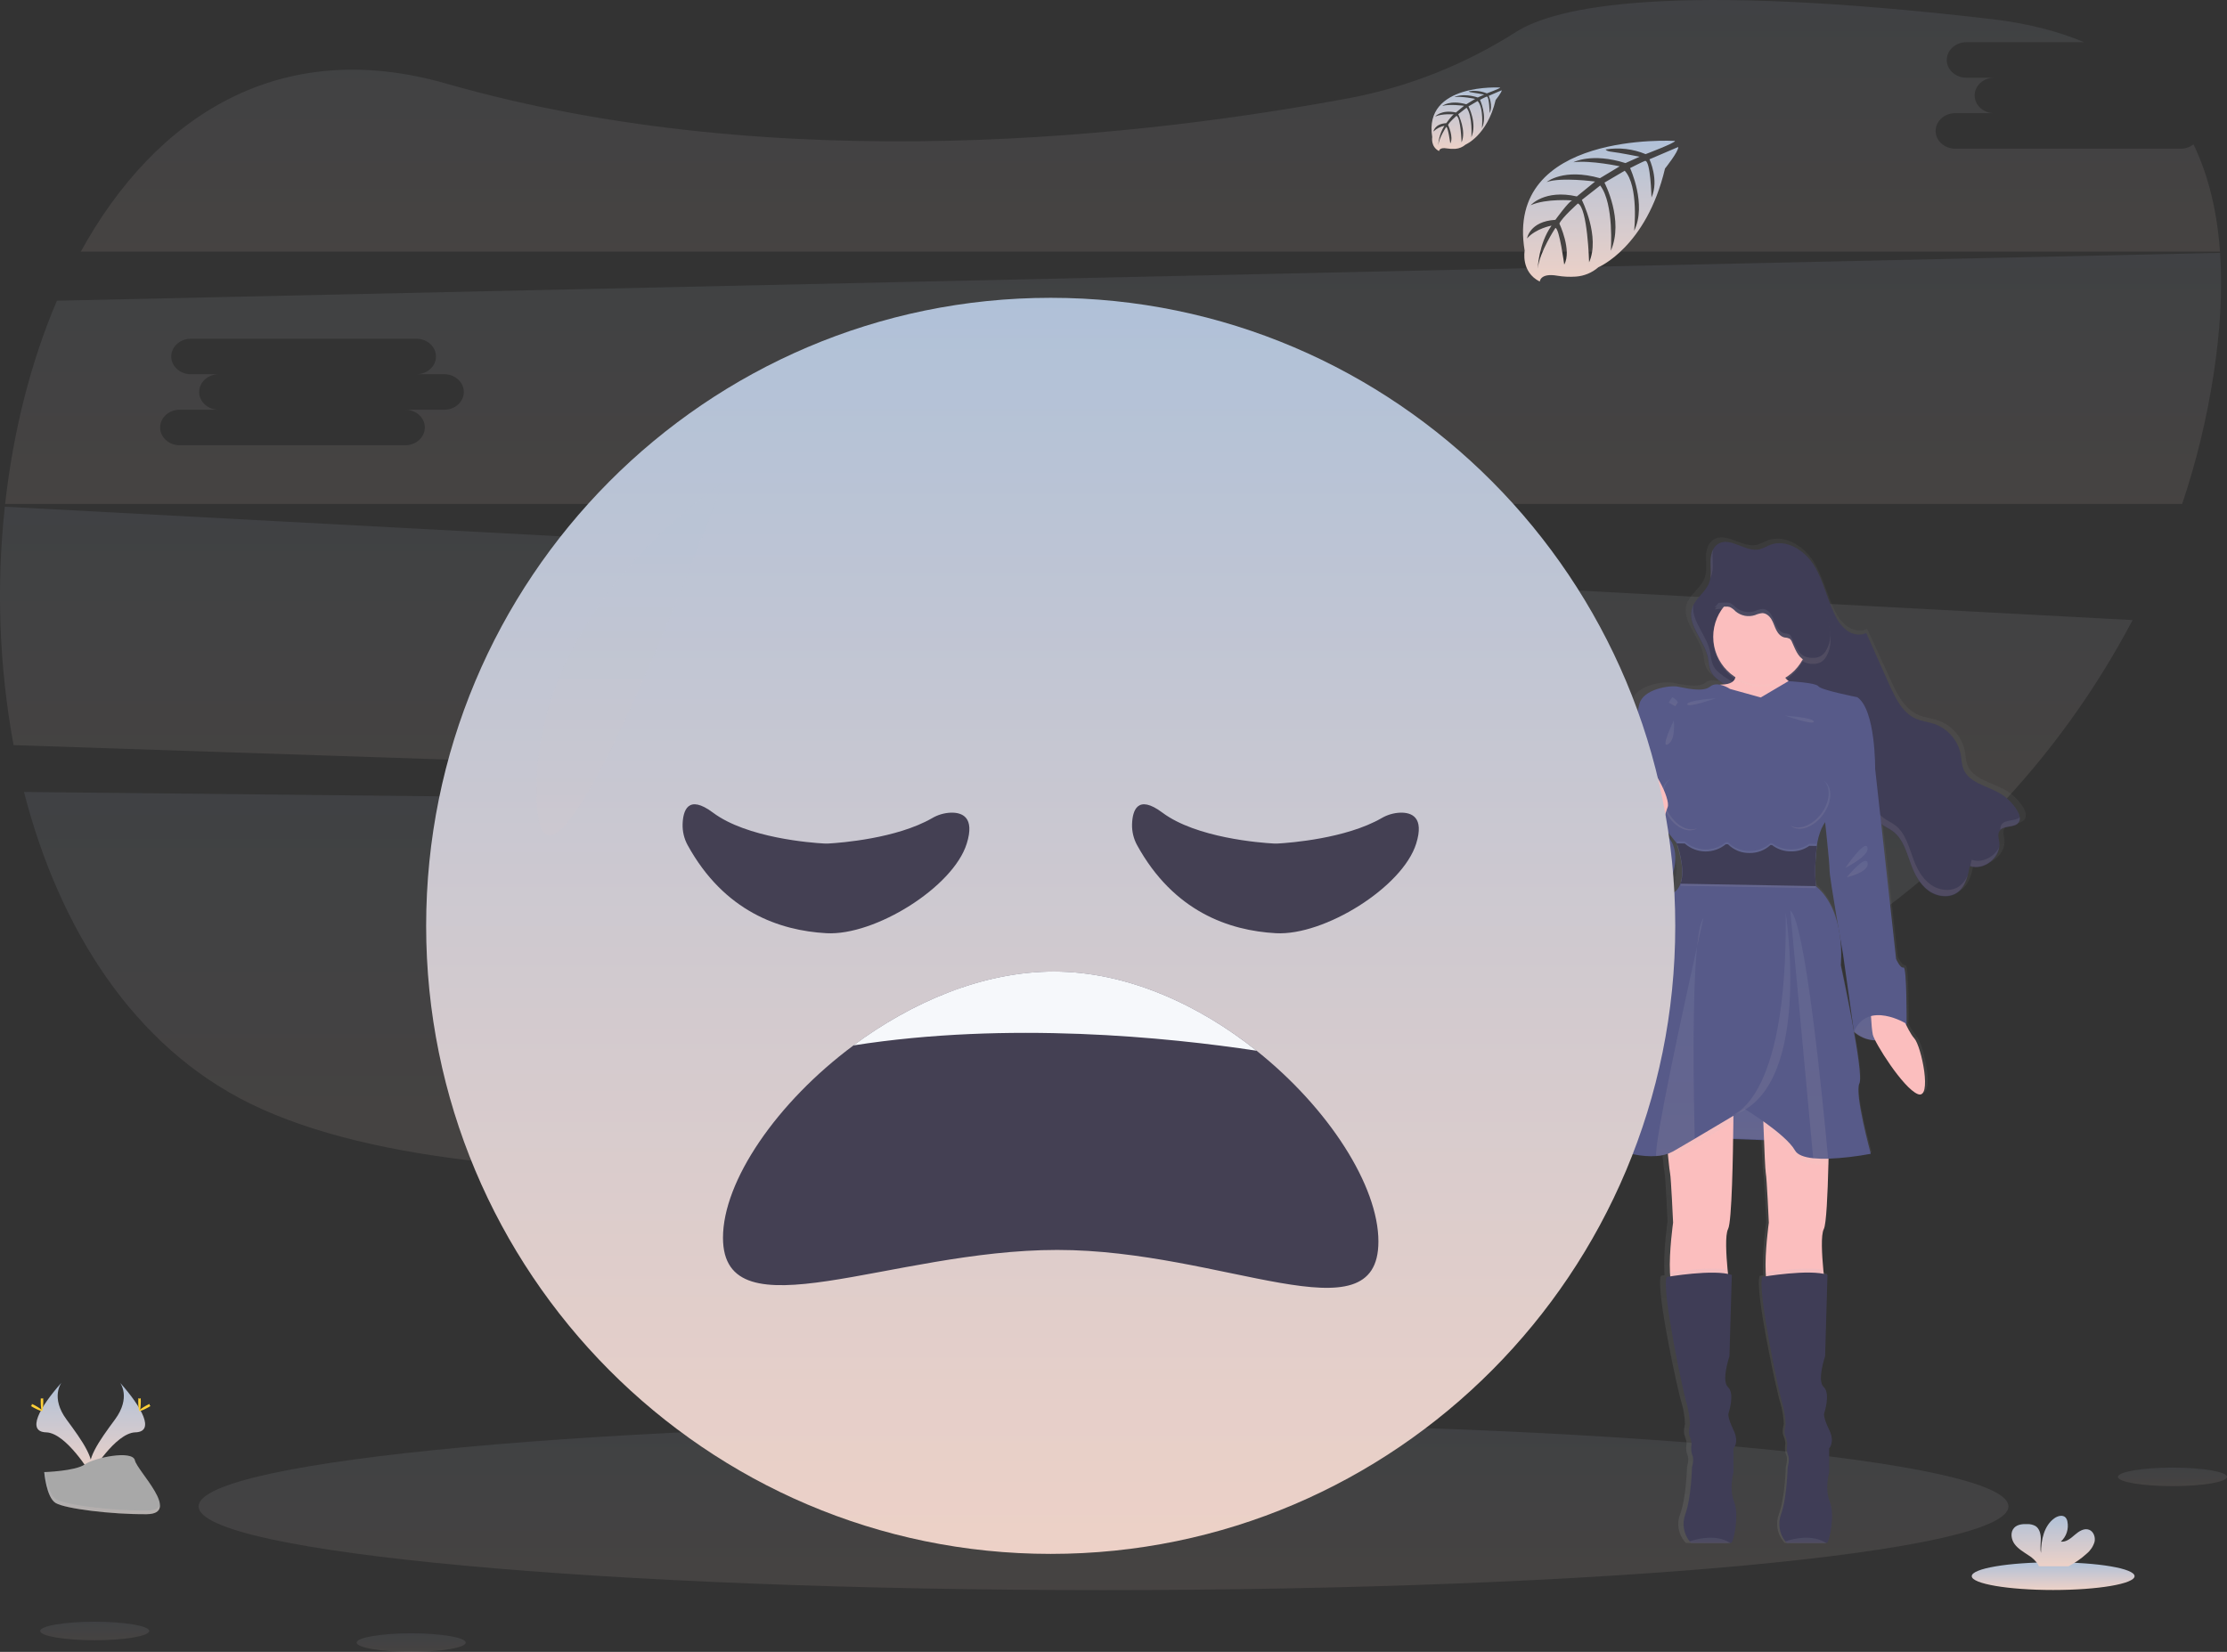<svg width="93" height="69" viewBox="0 0 93 69" fill="none" xmlns="http://www.w3.org/2000/svg">
<rect x="0" y="0" width="93" height="69" fill="#333333" stroke="none"/>
<g clip-path="url(#clip0_705_451)">
<path opacity="0.1" d="M1.001 33.081C2.47 38.79 5.576 43.724 10.484 46.117C20.689 51.088 43.702 48.524 60.878 45.581C69.763 44.059 77.572 39.858 83.245 33.946L1.001 33.081Z" fill="url(#paint0_linear_705_451)"/>
<path opacity="0.1" d="M91.071 6.21H81.647C81.199 6.21 80.832 5.877 80.832 5.47C80.832 5.062 81.199 4.728 81.647 4.728H83.277C82.829 4.728 82.462 4.395 82.462 3.987C82.462 3.578 82.829 3.246 83.277 3.246H82.113C81.665 3.246 81.298 2.913 81.298 2.504C81.298 2.096 81.665 1.764 82.113 1.764H87.032C85.941 1.302 84.665 0.974 83.195 0.801C69.782 -0.766 64.993 0.27 63.304 1.336C61.199 2.681 58.86 3.614 56.41 4.086C48.135 5.64 32.659 7.509 18.633 3.491C11.661 1.49 6.479 4.867 3.374 10.511H92.707C92.591 8.871 92.242 7.356 91.601 6.03C91.449 6.148 91.262 6.211 91.071 6.21Z" fill="url(#paint1_linear_705_451)"/>
<path opacity="0.1" d="M0.202 21.166C-0.16 24.486 -0.037 27.841 0.567 31.125L83.309 33.88C85.586 31.504 87.522 28.818 89.058 25.901L0.202 21.166ZM32.927 28.271H31.298C31.746 28.271 32.113 28.605 32.113 29.012C32.113 29.419 31.746 29.753 31.298 29.753H21.874C21.427 29.753 21.06 29.419 21.06 29.012C21.06 28.605 21.427 28.271 21.874 28.271H23.504C23.056 28.271 22.69 27.937 22.69 27.53C22.69 27.123 23.056 26.788 23.504 26.788H22.34C21.892 26.788 21.525 26.455 21.525 26.048C21.525 25.64 21.892 25.306 22.34 25.306H31.764C32.212 25.306 32.578 25.64 32.578 26.048C32.578 26.456 32.212 26.788 31.764 26.788H32.927C33.375 26.788 33.742 27.122 33.742 27.53C33.742 27.938 33.375 28.271 32.927 28.271Z" fill="url(#paint2_linear_705_451)"/>
<path opacity="0.1" d="M92.711 10.562L2.377 12.561C1.278 15.132 0.55 18.038 0.214 21.05H91.128C91.72 19.288 92.159 17.477 92.44 15.639C92.712 13.87 92.82 12.158 92.711 10.562ZM18.555 17.115H16.926C17.374 17.115 17.741 17.449 17.741 17.856C17.741 18.264 17.374 18.598 16.926 18.598H7.502C7.054 18.598 6.687 18.264 6.687 17.856C6.687 17.449 7.054 17.115 7.502 17.115H9.132C8.683 17.115 8.317 16.781 8.317 16.374C8.317 15.967 8.683 15.632 9.132 15.632H7.967C7.519 15.632 7.152 15.299 7.152 14.892C7.152 14.484 7.519 14.15 7.967 14.15H17.392C17.84 14.15 18.206 14.484 18.206 14.892C18.206 15.3 17.84 15.632 17.392 15.632H18.555C19.003 15.632 19.369 15.967 19.369 16.374C19.369 16.781 19.003 17.115 18.555 17.115Z" fill="url(#paint3_linear_705_451)"/>
<path opacity="0.1" d="M46.083 66.421C66.954 66.421 83.873 64.855 83.873 62.924C83.873 60.993 66.954 59.427 46.083 59.427C25.213 59.427 8.294 60.993 8.294 62.924C8.294 64.855 25.213 66.421 46.083 66.421Z" fill="url(#paint4_linear_705_451)"/>
<path d="M84.598 34.042C84.598 34.036 84.598 34.03 84.598 34.024C84.598 34.015 84.598 34.006 84.598 33.998C84.581 33.901 84.544 33.808 84.491 33.725C84.297 33.413 84.028 33.157 83.708 32.98C83.15 32.672 82.383 32.54 82.16 31.953C82.091 31.771 82.09 31.573 82.056 31.382C81.997 31.085 81.861 30.809 81.662 30.582C81.463 30.355 81.209 30.184 80.924 30.087C80.658 29.998 80.372 29.973 80.114 29.863C79.537 29.616 79.233 29.008 78.975 28.446C78.641 27.72 78.308 26.994 77.974 26.268C77.72 26.396 77.392 26.336 77.155 26.175C76.926 26.004 76.744 25.777 76.625 25.516C76.281 24.844 76.133 24.083 75.728 23.444C75.324 22.804 74.517 22.299 73.803 22.577C73.664 22.647 73.52 22.707 73.372 22.757C72.761 22.901 72.085 22.198 71.561 22.539C71.474 22.595 71.404 22.673 71.356 22.765C71.355 22.76 71.355 22.754 71.356 22.748C71.288 22.887 71.25 23.038 71.244 23.192C71.244 23.224 71.244 23.254 71.244 23.284C71.244 23.289 71.244 23.294 71.244 23.299C71.244 23.422 71.252 23.546 71.254 23.67C71.255 23.774 71.248 23.879 71.23 23.981V23.973C71.22 24.031 71.205 24.087 71.186 24.143C71.05 24.51 70.673 24.751 70.496 25.096V25.079C70.476 25.117 70.459 25.156 70.445 25.196C70.413 25.286 70.397 25.381 70.396 25.477C70.381 26.126 71.065 26.736 71.145 27.433C71.201 27.926 71.314 28.084 71.73 28.363L71.822 28.424C71.785 28.424 71.748 28.43 71.707 28.43C71.691 28.431 71.674 28.433 71.659 28.436C71.585 28.415 71.508 28.412 71.433 28.425C71.358 28.438 71.286 28.468 71.224 28.512C70.904 28.767 70.149 28.571 69.813 28.512C69.477 28.453 68.328 28.612 68.167 29.253C68.006 29.894 67.731 31.217 67.731 31.217C67.731 31.217 67.731 32.056 67.628 32.213C67.624 32.224 67.624 32.236 67.628 32.247C67.628 32.483 67.637 33.898 67.41 34.263C67.355 34.348 67.359 34.536 67.4 34.767C67.162 35.076 66.938 35.437 66.977 35.673C67.05 36.157 68.026 37.678 69.424 36.864C69.424 36.864 70.22 35.4 69.219 34.622L69.262 34.452C69.564 34.826 69.788 35.095 69.788 35.095C69.788 35.095 69.8 35.126 69.819 35.18H69.788C69.919 35.538 69.998 35.912 70.023 36.292C70.02 36.431 69.995 36.569 69.949 36.701H69.975C69.968 36.73 69.959 36.759 69.949 36.786C69.9 36.93 69.808 37.055 69.686 37.144C68.987 37.642 68.186 41.201 68.186 41.201C68.186 41.201 66.6 46.954 66.283 47.282C66.021 47.55 67.668 48.307 68.904 48.217C69.077 48.207 69.247 48.174 69.411 48.12C69.419 48.205 69.427 48.29 69.436 48.367C69.462 48.623 69.489 48.859 69.506 48.933C69.55 49.118 69.637 51.011 69.637 51.011C69.637 51.011 69.459 52.241 69.502 53.096C69.502 53.155 69.51 53.211 69.514 53.266L69.361 53.29C69.127 53.818 70.089 58.216 70.22 58.586C70.306 58.878 70.355 59.179 70.365 59.483C70.365 59.483 70.281 59.796 70.351 59.967C70.394 60.072 70.423 60.182 70.435 60.295C70.435 60.295 70.378 60.579 70.465 60.764C70.552 60.95 70.45 61.274 70.45 61.274C70.45 61.274 70.422 62.556 70.16 63.253C70.088 63.441 70.067 63.644 70.099 63.842C70.131 64.041 70.215 64.227 70.341 64.382C70.36 64.407 70.379 64.43 70.401 64.451C70.401 64.451 71.846 64.463 72.101 64.451H72.134C72.236 64.437 72.498 63.284 72.265 62.728C72.031 62.173 72.236 61.489 72.236 61.489V60.479C72.236 60.479 72.498 60.236 72.236 59.714C71.974 59.192 72.017 59.034 72.017 59.034C72.017 59.034 72.309 58.194 72.003 57.923C71.697 57.653 72.061 56.627 72.061 56.627L72.164 53.209C72.11 53.191 72.055 53.177 71.999 53.166C71.993 53.11 71.987 53.052 71.981 52.991C71.921 52.372 71.87 51.53 72.004 51.29C72.137 51.05 72.201 48.957 72.222 47.502L73.555 47.553C73.583 48.233 73.612 48.854 73.631 48.933C73.675 49.118 73.763 51.011 73.763 51.011C73.763 51.011 73.584 52.241 73.627 53.096C73.627 53.155 73.634 53.211 73.639 53.266L73.486 53.29C73.252 53.818 74.213 58.216 74.344 58.586C74.431 58.878 74.481 59.179 74.491 59.483C74.491 59.483 74.406 59.796 74.476 59.967C74.519 60.072 74.548 60.182 74.56 60.295C74.56 60.295 74.503 60.579 74.59 60.764C74.677 60.95 74.575 61.274 74.575 61.274C74.575 61.274 74.547 62.556 74.284 63.253C74.214 63.441 74.195 63.644 74.228 63.842C74.261 64.04 74.345 64.226 74.472 64.381C74.49 64.405 74.51 64.428 74.531 64.45C74.531 64.45 75.977 64.462 76.232 64.45H76.264C76.367 64.435 76.629 63.282 76.396 62.727C76.162 62.172 76.367 61.488 76.367 61.488V60.479C76.367 60.479 76.629 60.236 76.367 59.714C76.105 59.192 76.148 59.034 76.148 59.034C76.148 59.034 76.439 58.194 76.133 57.923C75.827 57.653 76.192 56.627 76.192 56.627L76.297 53.209C76.241 53.191 76.185 53.176 76.128 53.166C76.122 53.11 76.116 53.052 76.11 52.991C76.05 52.372 75.998 51.53 76.132 51.29C76.239 51.094 76.301 49.828 76.329 48.593C76.329 48.508 76.329 48.423 76.336 48.338C76.948 48.312 77.557 48.243 78.16 48.132C78.16 48.132 77.447 45.597 77.665 45.184C77.759 45.007 77.624 44.06 77.439 43.041C77.697 43.251 78.018 43.368 78.35 43.372C78.669 43.989 79.639 45.407 80.185 45.626C80.826 45.881 80.345 43.619 80.039 43.292C79.895 43.113 79.773 42.916 79.678 42.707C79.686 42.697 79.695 42.689 79.704 42.679C79.712 42.67 79.719 40.273 79.573 40.316C79.427 40.359 79.252 39.96 79.252 39.96L78.801 35.974L78.612 34.306C78.77 34.423 78.957 34.498 79.119 34.614C79.558 34.938 79.702 35.507 79.895 36.011C80.054 36.425 80.277 36.836 80.643 37.096C81.009 37.356 81.546 37.425 81.911 37.161C82.249 36.914 82.349 36.467 82.424 36.06C83.037 36.277 83.782 35.697 83.703 35.063C83.683 34.907 83.626 34.736 83.707 34.599C83.869 34.329 84.383 34.486 84.552 34.219C84.581 34.173 84.596 34.119 84.595 34.065C84.597 34.053 84.598 34.048 84.598 34.042ZM76.388 36.234C76.379 36.386 76.587 37.609 76.756 38.577C76.617 37.974 76.339 37.331 75.791 36.889C75.791 36.889 75.791 36.858 75.784 36.804H75.791C75.791 36.804 75.768 36.561 75.765 36.215C75.766 35.908 75.788 35.602 75.832 35.298V35.29H75.822C75.822 35.265 75.828 35.239 75.832 35.213C75.866 34.957 75.935 34.707 76.038 34.47C76.083 34.377 76.136 34.288 76.194 34.203C76.285 35.025 76.396 36.08 76.388 36.234ZM76.843 39.068C76.917 39.485 76.971 39.779 76.971 39.779L77.419 42.879V42.894C77.178 41.585 76.869 40.206 76.869 40.206C76.9 39.826 76.892 39.445 76.843 39.068Z" fill="url(#paint5_linear_705_451)"/>
<path d="M71.341 27.603C71.256 26.817 70.411 26.14 70.664 25.392C70.802 24.985 71.233 24.736 71.379 24.331C71.475 24.064 71.432 23.77 71.433 23.486C71.434 23.202 71.5 22.885 71.735 22.728C72.242 22.388 72.895 23.088 73.486 22.945C73.629 22.895 73.769 22.836 73.903 22.766C74.594 22.49 75.375 22.993 75.763 23.629C76.151 24.265 76.297 25.024 76.63 25.692C76.743 25.95 76.92 26.176 77.142 26.348C77.372 26.508 77.687 26.568 77.935 26.441L78.903 28.609C79.157 29.168 79.448 29.773 80.002 30.019C80.251 30.129 80.528 30.153 80.785 30.243C81.064 30.342 81.313 30.513 81.506 30.739C81.699 30.965 81.829 31.238 81.884 31.531C81.917 31.721 81.918 31.919 81.985 32.1C82.2 32.685 82.942 32.816 83.482 33.12C83.795 33.297 84.057 33.553 84.243 33.861C84.328 34.008 84.4 34.201 84.31 34.346C84.147 34.611 83.65 34.455 83.493 34.724C83.414 34.86 83.469 35.03 83.493 35.187C83.57 35.817 82.849 36.394 82.255 36.178C82.183 36.584 82.086 37.029 81.76 37.274C81.409 37.538 80.889 37.468 80.535 37.21C80.181 36.951 79.966 36.542 79.812 36.13C79.625 35.628 79.486 35.062 79.06 34.739C78.906 34.624 78.722 34.549 78.572 34.432C78.234 34.172 78.064 33.743 77.944 33.327C77.787 32.808 77.663 32.275 77.436 31.785C77.21 31.295 76.851 30.84 76.36 30.616C75.899 30.408 75.368 30.421 74.892 30.252C74.073 29.961 73.467 29.268 72.652 28.942C72.391 28.831 72.145 28.691 71.916 28.523C71.506 28.252 71.395 28.095 71.341 27.603Z" fill="#3F3D56"/>
<g opacity="0.1">
<path d="M71.417 24.164C71.434 24.131 71.449 24.097 71.462 24.061C71.558 23.794 71.516 23.501 71.516 23.217C71.516 23.122 71.525 23.028 71.543 22.935C71.465 23.103 71.427 23.287 71.432 23.472C71.431 23.701 71.458 23.941 71.417 24.164Z" fill="url(#paint6_linear_705_451)"/>
<path d="M81.839 37.007C81.488 37.27 80.969 37.201 80.614 36.942C80.26 36.683 80.044 36.275 79.895 35.861C79.708 35.359 79.569 34.793 79.143 34.471C78.99 34.355 78.805 34.279 78.655 34.164C78.317 33.904 78.148 33.474 78.026 33.062C77.87 32.544 77.746 32.011 77.519 31.521C77.292 31.031 76.935 30.575 76.443 30.352C75.983 30.143 75.452 30.157 74.976 29.988C74.156 29.697 73.55 29.004 72.736 28.677C72.475 28.567 72.228 28.426 71.999 28.259C71.599 27.981 71.492 27.823 71.433 27.333C71.348 26.596 70.604 25.954 70.72 25.26C70.701 25.298 70.685 25.337 70.67 25.376C70.417 26.124 71.262 26.802 71.347 27.587C71.401 28.078 71.516 28.235 71.913 28.513C72.142 28.681 72.389 28.821 72.649 28.931C73.463 29.258 74.07 29.952 74.89 30.242C75.366 30.412 75.897 30.398 76.357 30.606C76.849 30.829 77.202 31.286 77.433 31.775C77.664 32.264 77.787 32.795 77.94 33.317C78.064 33.728 78.228 34.158 78.569 34.418C78.722 34.534 78.907 34.609 79.057 34.725C79.48 35.047 79.622 35.614 79.809 36.115C79.962 36.528 80.178 36.936 80.532 37.194C80.886 37.453 81.406 37.523 81.757 37.26C81.981 37.09 82.096 36.831 82.171 36.553C82.104 36.732 81.989 36.889 81.839 37.007Z" fill="url(#paint7_linear_705_451)"/>
<path d="M83.577 34.457C83.544 34.518 83.53 34.587 83.536 34.656C83.727 34.466 84.158 34.578 84.309 34.334C84.344 34.273 84.358 34.203 84.348 34.134C84.152 34.321 83.72 34.21 83.577 34.457Z" fill="url(#paint8_linear_705_451)"/>
<path d="M82.335 35.911C82.319 35.996 82.303 36.087 82.282 36.176C82.8 36.338 83.397 35.92 83.482 35.393C83.277 35.799 82.769 36.07 82.335 35.911Z" fill="url(#paint9_linear_705_451)"/>
</g>
<path d="M72.433 28.012C72.433 28.012 72.715 28.584 71.883 28.596C71.052 28.607 72.419 32.306 72.419 32.306L73.8 34.075L75.519 33.14L75.618 30.56L75.745 29.001C75.745 29.001 74.138 28.476 74.434 27.782C74.73 27.089 72.433 28.012 72.433 28.012Z" fill="#FBBEBE"/>
<path d="M77.422 43.094C77.422 43.094 78.436 44.099 79.62 42.766L78.711 41.796H77.561L77.422 43.094Z" fill="#575A89"/>
<path opacity="0.1" d="M77.532 41.796L77.392 43.094C77.392 43.094 78.407 44.099 79.591 42.766" fill="url(#paint10_linear_705_451)"/>
<path d="M79.239 41.973C79.239 41.973 79.647 43.05 79.943 43.376C80.239 43.702 80.704 45.955 80.084 45.7C79.465 45.445 78.281 43.546 78.21 43.22C78.139 42.895 78.112 41.973 78.112 41.973H79.239Z" fill="#FBBEBE"/>
<path d="M70.376 47.5L75.843 47.713L75.209 45.388L72.455 45.332L70.376 47.5Z" fill="#575A89"/>
<path opacity="0.1" d="M71.136 47.5L76.604 47.713L75.969 45.388L73.215 45.332L71.136 47.5Z" fill="url(#paint11_linear_705_451)"/>
<path d="M72.165 51.338C72.036 51.58 72.086 52.419 72.144 53.038C72.181 53.433 72.222 53.737 72.222 53.737C72.222 53.737 70.178 54.374 69.869 53.822C69.79 53.681 69.751 53.436 69.738 53.147C69.695 52.297 69.869 51.072 69.869 51.072C69.869 51.072 69.784 49.187 69.742 49.003C69.725 48.929 69.699 48.694 69.674 48.44C69.636 48.062 69.601 47.642 69.601 47.642L72.391 46.154C72.391 46.154 72.391 46.433 72.386 46.862C72.371 48.211 72.326 51.04 72.165 51.338Z" fill="#FBBEBE"/>
<path opacity="0.1" d="M72.222 53.737C72.222 53.737 70.178 54.374 69.869 53.822C69.79 53.681 69.751 53.436 69.738 53.147C70.16 53.083 71.447 52.904 72.144 53.039C72.181 53.433 72.222 53.737 72.222 53.737Z" fill="url(#paint12_linear_705_451)"/>
<path d="M72.292 64.451H72.26C72.014 64.461 70.615 64.451 70.615 64.451C70.595 64.43 70.576 64.407 70.558 64.383C70.434 64.228 70.353 64.043 70.321 63.846C70.289 63.65 70.308 63.448 70.376 63.261C70.63 62.566 70.658 61.291 70.658 61.291C70.658 61.291 70.757 60.965 70.672 60.78C70.588 60.596 70.643 60.313 70.643 60.313C70.63 60.201 70.602 60.091 70.559 59.987C70.489 59.817 70.573 59.505 70.573 59.505C70.563 59.202 70.516 58.902 70.432 58.612C70.305 58.244 69.375 53.864 69.601 53.34C69.601 53.34 71.573 52.999 72.321 53.255L72.222 56.656C72.222 56.656 71.869 57.676 72.165 57.946C72.461 58.216 72.179 59.051 72.179 59.051C72.179 59.051 72.137 59.207 72.391 59.732C72.644 60.257 72.391 60.497 72.391 60.497V61.503C72.391 61.503 72.194 62.183 72.419 62.736C72.644 63.289 72.391 64.433 72.292 64.451Z" fill="#3F3D56"/>
<path d="M76.163 51.338C76.034 51.58 76.084 52.419 76.142 53.038C76.179 53.433 76.22 53.737 76.22 53.737C76.22 53.737 74.176 54.374 73.867 53.822C73.788 53.681 73.749 53.436 73.736 53.147C73.694 52.297 73.867 51.072 73.867 51.072C73.867 51.072 73.782 49.187 73.74 49.003C73.717 48.903 73.677 47.954 73.646 47.103C73.62 46.377 73.599 45.72 73.599 45.72L76.389 46.154C76.389 46.154 76.389 47.388 76.354 48.656C76.324 49.885 76.267 51.146 76.163 51.338Z" fill="#FBBEBE"/>
<path opacity="0.1" d="M76.22 53.737C76.22 53.737 74.176 54.374 73.867 53.822C73.788 53.681 73.749 53.436 73.736 53.147C74.159 53.083 75.445 52.904 76.142 53.039C76.179 53.433 76.22 53.737 76.22 53.737Z" fill="url(#paint13_linear_705_451)"/>
<path d="M76.29 64.451H76.258C76.012 64.461 74.613 64.451 74.613 64.451C74.593 64.43 74.574 64.407 74.556 64.383C74.432 64.228 74.351 64.043 74.319 63.846C74.287 63.649 74.306 63.448 74.374 63.261C74.628 62.563 74.653 61.287 74.653 61.287C74.653 61.287 74.752 60.961 74.668 60.777C74.583 60.592 74.639 60.309 74.639 60.309C74.626 60.197 74.597 60.088 74.554 59.983C74.484 59.813 74.569 59.501 74.569 59.501C74.559 59.199 74.511 58.899 74.427 58.608C74.301 58.24 73.371 53.861 73.596 53.336C73.596 53.336 75.569 52.996 76.316 53.251L76.217 56.653C76.217 56.653 75.865 57.673 76.16 57.943C76.456 58.212 76.175 59.048 76.175 59.048C76.175 59.048 76.133 59.204 76.386 59.728C76.64 60.253 76.386 60.494 76.386 60.494V61.5C76.386 61.5 76.189 62.18 76.414 62.733C76.639 63.285 76.389 64.433 76.29 64.451Z" fill="#3F3D56"/>
<path opacity="0.1" d="M73.532 28.68C74.629 28.68 75.519 27.786 75.519 26.682C75.519 25.578 74.629 24.684 73.532 24.684C72.435 24.684 71.545 25.578 71.545 26.682C71.545 27.786 72.435 28.68 73.532 28.68Z" fill="url(#paint14_linear_705_451)"/>
<path d="M73.532 28.596C74.629 28.596 75.519 27.701 75.519 26.597C75.519 25.494 74.629 24.599 73.532 24.599C72.435 24.599 71.545 25.494 71.545 26.597C71.545 27.701 72.435 28.596 73.532 28.596Z" fill="#FBBEBE"/>
<path opacity="0.1" d="M69.601 47.642L72.391 46.154C72.391 46.154 72.391 46.433 72.386 46.862C71.978 47.107 71.364 47.475 70.773 47.823C70.451 48.013 70.138 48.197 69.869 48.35C69.806 48.385 69.741 48.413 69.674 48.435C69.636 48.062 69.601 47.642 69.601 47.642Z" fill="url(#paint15_linear_705_451)"/>
<path opacity="0.1" d="M76.389 46.151C76.389 46.151 76.389 47.384 76.354 48.652H76.344C76.136 48.66 75.927 48.653 75.719 48.633C75.355 48.594 75.063 48.497 74.958 48.304C74.746 47.93 74.152 47.454 73.65 47.099C73.623 46.373 73.602 45.717 73.602 45.717L76.389 46.151Z" fill="url(#paint16_linear_705_451)"/>
<path d="M75.87 35.343C75.799 35.897 75.785 36.456 75.829 37.013C77.111 38.075 76.871 40.315 76.871 40.315C76.871 40.315 77.858 44.85 77.647 45.261C77.435 45.672 78.125 48.195 78.125 48.195C77.537 48.307 76.942 48.376 76.344 48.401C76.135 48.408 75.927 48.402 75.719 48.381C75.355 48.342 75.063 48.245 74.958 48.053C74.564 47.359 72.859 46.324 72.859 46.324C72.859 46.324 71.779 46.975 70.772 47.568C70.451 47.758 70.138 47.941 69.869 48.095C69.651 48.212 69.409 48.278 69.163 48.29C67.966 48.379 66.373 47.626 66.626 47.359C66.937 47.032 68.473 41.307 68.473 41.307C68.473 41.307 69.247 37.763 69.924 37.268C70.042 37.178 70.131 37.053 70.177 36.911C70.409 36.264 70.022 35.227 70.022 35.227C70.022 35.227 67.838 32.52 67.936 32.364C68.034 32.207 68.035 31.372 68.035 31.372C68.035 31.372 68.303 30.054 68.458 29.416C68.612 28.778 69.726 28.622 70.05 28.679C70.374 28.736 71.106 28.934 71.415 28.679C71.725 28.424 72.247 28.778 72.247 28.778L73.53 29.134L74.684 28.453C74.684 28.453 75.841 28.513 75.94 28.669C76.039 28.824 77.561 29.123 77.561 29.123C78.335 29.647 78.307 32.142 78.307 32.142C78.307 32.142 76.447 33.771 76.067 34.608C75.968 34.843 75.902 35.09 75.87 35.343Z" fill="#575A89"/>
<path d="M77.886 31.796L78.309 32.136L78.746 36.091L79.182 40.059C79.182 40.059 79.351 40.456 79.493 40.414C79.634 40.371 79.619 42.766 79.619 42.766C79.619 42.766 78.001 41.765 77.421 43.094L76.97 39.889C76.97 39.889 76.391 36.615 76.406 36.36C76.42 36.105 76.11 33.341 76.11 33.341L77.886 31.796Z" fill="#575A89"/>
<path d="M68.248 31.981L67.938 32.364C67.938 32.364 67.967 34.007 67.727 34.404C67.486 34.801 68.389 37.126 68.728 36.984C69.066 36.842 69.827 33.214 69.827 33.171C69.827 33.129 68.248 31.981 68.248 31.981Z" fill="#575A89"/>
<path d="M68.22 34.319C68.22 34.319 67.234 35.325 67.304 35.807C67.374 36.29 68.318 37.804 69.671 36.99C69.671 36.99 70.926 34.617 68.22 34.319Z" fill="#575A89"/>
<path opacity="0.1" d="M72.26 64.454C72.014 64.463 70.615 64.454 70.615 64.454C70.595 64.432 70.576 64.41 70.558 64.386C70.915 64.263 71.688 64.08 72.26 64.454Z" fill="url(#paint17_linear_705_451)"/>
<path opacity="0.1" d="M76.26 64.454C76.013 64.463 74.615 64.454 74.615 64.454C74.595 64.432 74.575 64.41 74.558 64.386C74.913 64.263 75.686 64.08 76.26 64.454Z" fill="url(#paint18_linear_705_451)"/>
<path opacity="0.1" d="M70.872 39.527C70.657 41.607 70.728 45.735 70.772 47.568C70.451 47.758 70.138 47.941 69.869 48.095C69.651 48.212 69.409 48.278 69.163 48.29C69.073 47.736 70.314 42.041 70.872 39.527Z" fill="url(#paint19_linear_705_451)"/>
<path opacity="0.1" d="M71.136 38.347C71.13 38.376 71.028 38.829 70.872 39.527C70.933 38.931 71.018 38.503 71.136 38.347Z" fill="url(#paint20_linear_705_451)"/>
<path opacity="0.1" d="M74.569 38.122C74.569 38.122 75.767 45.691 72.219 46.626C72.218 46.623 74.673 46.248 74.569 38.122Z" fill="url(#paint21_linear_705_451)"/>
<path opacity="0.1" d="M76.344 48.401C76.136 48.408 75.927 48.401 75.719 48.381L74.762 38.033C75.373 38.434 76.103 45.778 76.344 48.401Z" fill="url(#paint22_linear_705_451)"/>
<path opacity="0.1" d="M72.053 25.422C72.116 25.417 72.18 25.423 72.241 25.441C72.331 25.486 72.412 25.547 72.48 25.622C72.59 25.714 72.722 25.777 72.863 25.805C73.004 25.832 73.149 25.823 73.286 25.779C73.382 25.736 73.485 25.707 73.59 25.694C73.751 25.694 73.891 25.813 73.974 25.949C74.058 26.085 74.101 26.247 74.173 26.392C74.245 26.538 74.36 26.675 74.518 26.711C74.594 26.714 74.668 26.731 74.738 26.762C74.78 26.797 74.813 26.842 74.832 26.894C74.964 27.18 75.069 27.519 75.351 27.659C75.454 27.707 75.567 27.732 75.681 27.732C75.797 27.74 75.914 27.719 76.019 27.67C76.124 27.612 76.21 27.526 76.268 27.421C76.444 27.129 76.464 26.766 76.423 26.427C76.371 25.999 76.219 25.589 75.981 25.231C75.729 24.869 75.386 24.581 74.987 24.396C74.588 24.211 74.148 24.136 73.71 24.178C73.558 24.195 73.407 24.224 73.258 24.263C72.721 24.407 72.193 24.678 71.867 25.131C71.788 25.244 71.701 25.352 71.607 25.453C71.755 25.438 71.904 25.425 72.053 25.422Z" fill="url(#paint23_linear_705_451)"/>
<path d="M72.053 25.337C72.116 25.332 72.18 25.338 72.241 25.356C72.331 25.401 72.412 25.462 72.48 25.537C72.59 25.629 72.722 25.692 72.863 25.72C73.004 25.747 73.149 25.738 73.286 25.694C73.382 25.651 73.485 25.622 73.59 25.609C73.751 25.609 73.891 25.728 73.974 25.864C74.058 26 74.101 26.162 74.173 26.307C74.245 26.453 74.36 26.59 74.518 26.626C74.594 26.629 74.668 26.646 74.738 26.677C74.78 26.712 74.813 26.757 74.832 26.809C74.964 27.095 75.069 27.434 75.351 27.574C75.454 27.622 75.567 27.647 75.681 27.646C75.797 27.655 75.914 27.634 76.019 27.585C76.124 27.527 76.21 27.441 76.268 27.336C76.444 27.044 76.464 26.681 76.423 26.342C76.371 25.914 76.219 25.504 75.981 25.146C75.729 24.784 75.386 24.496 74.987 24.311C74.588 24.126 74.148 24.05 73.71 24.093C73.558 24.11 73.407 24.138 73.258 24.178C72.721 24.322 72.193 24.593 71.867 25.046C71.788 25.159 71.701 25.267 71.607 25.367C71.755 25.353 71.904 25.34 72.053 25.337Z" fill="#3F3D56"/>
<path opacity="0.1" d="M69.897 30.096C69.897 30.096 69.996 30.89 69.657 31.088C69.319 31.286 69.897 30.096 69.897 30.096Z" fill="url(#paint24_linear_705_451)"/>
<path opacity="0.1" d="M77.069 36.247C77.069 36.247 77.872 35.056 77.985 35.397C78.098 35.737 77.069 36.247 77.069 36.247Z" fill="url(#paint25_linear_705_451)"/>
<path opacity="0.1" d="M77.125 36.643C77.125 36.643 77.917 35.666 77.993 36.048C78.07 36.431 77.125 36.643 77.125 36.643Z" fill="url(#paint26_linear_705_451)"/>
<path opacity="0.1" d="M74.799 35.479C74.511 35.483 74.231 35.391 74.002 35.216H73.933C73.695 35.434 73.384 35.551 73.063 35.545C72.896 35.549 72.73 35.518 72.575 35.456C72.42 35.393 72.279 35.3 72.161 35.181H72.069C71.825 35.38 71.519 35.486 71.206 35.481C70.892 35.475 70.59 35.358 70.354 35.149L70.023 35.143C70.023 35.143 70.411 36.181 70.179 36.828L75.829 36.929C75.785 36.373 75.799 35.813 75.87 35.26V35.252L75.559 35.246C75.336 35.402 75.07 35.483 74.799 35.479Z" fill="url(#paint27_linear_705_451)"/>
<path opacity="0.1" d="M74.799 35.649C74.511 35.653 74.231 35.56 74.002 35.386H73.933C73.695 35.604 73.384 35.721 73.063 35.715C72.896 35.719 72.73 35.688 72.575 35.626C72.42 35.563 72.279 35.47 72.161 35.351H72.069C71.825 35.55 71.519 35.656 71.206 35.651C70.892 35.645 70.59 35.528 70.354 35.319L70.023 35.313C70.023 35.313 70.411 36.351 70.179 36.998L75.829 37.099C75.785 36.543 75.799 35.983 75.87 35.43V35.422L75.559 35.416C75.336 35.572 75.07 35.653 74.799 35.649Z" fill="url(#paint28_linear_705_451)"/>
<path d="M74.799 35.564C74.511 35.568 74.231 35.476 74.002 35.301H73.933C73.695 35.519 73.384 35.636 73.063 35.63C72.896 35.634 72.73 35.603 72.575 35.541C72.42 35.478 72.279 35.385 72.161 35.266H72.069C71.825 35.465 71.519 35.571 71.206 35.566C70.892 35.56 70.59 35.443 70.354 35.234L70.023 35.228C70.023 35.228 70.411 36.266 70.179 36.913L75.829 37.014C75.785 36.458 75.799 35.898 75.87 35.345V35.337L75.559 35.331C75.336 35.487 75.07 35.569 74.799 35.564Z" fill="#3F3D56"/>
<path opacity="0.1" d="M74.547 29.894C74.547 29.894 75.737 29.971 75.745 30.14C75.752 30.311 74.547 29.894 74.547 29.894Z" fill="url(#paint29_linear_705_451)"/>
<path opacity="0.1" d="M71.658 29.169C71.658 29.169 70.468 29.245 70.461 29.415C70.453 29.585 71.658 29.169 71.658 29.169Z" fill="url(#paint30_linear_705_451)"/>
<path opacity="0.1" d="M76.204 32.646C76.192 32.637 76.18 32.63 76.168 32.623C76.472 32.898 76.422 33.5 76.048 33.997C75.674 34.494 75.107 34.7 74.762 34.477C74.773 34.487 74.782 34.497 74.794 34.506C75.132 34.767 75.724 34.562 76.115 34.049C76.505 33.535 76.544 32.907 76.204 32.646Z" fill="url(#paint31_linear_705_451)"/>
<path opacity="0.1" d="M69.669 33.933C69.368 33.387 69.407 32.784 69.748 32.556C69.735 32.562 69.722 32.567 69.709 32.574C69.335 32.783 69.286 33.409 69.596 33.974C69.905 34.539 70.463 34.825 70.837 34.619C70.849 34.611 70.861 34.604 70.872 34.595C70.499 34.765 69.97 34.479 69.669 33.933Z" fill="url(#paint32_linear_705_451)"/>
<path opacity="0.1" d="M70.072 29.329L69.963 29.499L69.684 29.351L69.831 29.124C69.927 29.17 70.01 29.241 70.072 29.329Z" fill="url(#paint33_linear_705_451)"/>
<path d="M68.305 35.623C68.305 35.623 68.552 34.451 68.22 34.079C67.888 33.706 67.995 31.754 68.502 31.796C69.009 31.839 69.77 33.383 69.643 33.71C69.516 34.036 69.037 35.708 69.037 35.708L68.305 35.623Z" fill="#FBBEBE"/>
<path opacity="0.1" d="M76.259 27.169C76.201 27.273 76.115 27.359 76.011 27.418C75.905 27.466 75.789 27.487 75.673 27.479C75.558 27.48 75.446 27.455 75.342 27.407C75.061 27.265 74.956 26.927 74.824 26.641C74.807 26.59 74.778 26.543 74.738 26.507C74.669 26.476 74.596 26.457 74.52 26.453C74.362 26.418 74.248 26.279 74.175 26.134C74.103 25.99 74.06 25.83 73.977 25.691C73.894 25.553 73.754 25.431 73.592 25.436C73.487 25.45 73.385 25.48 73.288 25.526C73.152 25.57 73.006 25.578 72.865 25.551C72.724 25.523 72.592 25.46 72.482 25.367C72.414 25.293 72.333 25.232 72.244 25.187C72.182 25.169 72.118 25.163 72.055 25.168C71.958 25.168 71.861 25.177 71.764 25.185C71.716 25.248 71.664 25.309 71.609 25.366C71.757 25.354 71.906 25.341 72.055 25.338C72.118 25.332 72.182 25.339 72.244 25.357C72.333 25.402 72.414 25.463 72.482 25.538C72.592 25.63 72.724 25.693 72.865 25.721C73.006 25.748 73.152 25.74 73.288 25.696C73.385 25.651 73.487 25.62 73.592 25.606C73.754 25.606 73.893 25.725 73.977 25.861C74.06 25.997 74.103 26.159 74.175 26.305C74.247 26.45 74.362 26.588 74.52 26.623C74.596 26.628 74.669 26.646 74.738 26.677C74.78 26.712 74.813 26.757 74.832 26.809C74.964 27.095 75.069 27.434 75.351 27.574C75.454 27.622 75.567 27.647 75.681 27.646C75.797 27.655 75.913 27.634 76.019 27.585C76.123 27.527 76.209 27.441 76.268 27.336C76.399 27.096 76.458 26.822 76.437 26.549C76.43 26.767 76.37 26.98 76.259 27.169Z" fill="url(#paint34_linear_705_451)"/>
<path d="M68.679 36.552C69.1 36.552 69.44 36.32 69.44 36.034C69.44 35.747 69.1 35.515 68.679 35.515C68.259 35.515 67.918 35.747 67.918 36.034C67.918 36.32 68.259 36.552 68.679 36.552Z" fill="#575A89"/>
<path d="M43.877 64.908C58.282 64.908 69.959 53.163 69.959 38.674C69.959 24.185 58.282 12.44 43.877 12.44C29.473 12.44 17.796 24.185 17.796 38.674C17.796 53.163 29.473 64.908 43.877 64.908Z" fill="url(#paint35_linear_705_451)"/>
<path d="M57.563 51.857C57.563 55.999 51.09 52.211 44.151 52.211C37.211 52.211 30.192 55.842 30.192 51.701C30.192 49.339 32.429 46.055 35.639 43.67C38.057 41.872 41.026 40.585 44.009 40.585C47.076 40.585 50.081 41.979 52.477 43.892C55.502 46.304 57.563 49.546 57.563 51.857Z" fill="#444053"/>
<path d="M52.476 43.89C48.788 43.331 42.116 42.65 35.639 43.668C38.057 41.871 41.026 40.583 44.008 40.583C47.075 40.583 50.08 41.977 52.476 43.89Z" fill="#F6F8FB"/>
<path opacity="0.05" d="M30.192 20.155C30.192 20.155 22.336 25.208 22.4 33.11C22.464 41.013 30.192 20.155 30.192 20.155Z" fill="url(#paint36_linear_705_451)"/>
<path d="M69.949 5.887C69.949 5.887 62.831 5.456 63.67 10.473C63.67 10.473 63.501 11.359 64.302 11.762C64.302 11.762 64.315 11.391 65.032 11.517C65.287 11.559 65.547 11.572 65.806 11.554C66.155 11.53 66.487 11.392 66.751 11.161C66.751 11.161 68.752 10.33 69.531 7.04C69.531 7.04 70.106 6.322 70.084 6.139L68.882 6.654C68.882 6.654 69.292 7.526 68.967 8.25C68.967 8.25 68.928 6.686 68.697 6.72C68.65 6.727 68.073 7.021 68.073 7.021C68.073 7.021 68.779 8.54 68.242 9.643C68.242 9.643 68.444 7.772 67.848 7.131L67.003 7.628C67.003 7.628 67.828 9.196 67.268 10.476C67.268 10.476 67.412 8.513 66.825 7.749L66.058 8.35C66.058 8.35 66.834 9.896 66.361 10.957C66.361 10.957 66.299 8.672 65.893 8.499C65.893 8.499 65.222 9.095 65.12 9.339C65.12 9.339 65.651 10.46 65.322 11.052C65.322 11.052 65.12 9.53 64.954 9.522C64.954 9.522 64.286 10.53 64.216 11.222C64.216 11.222 64.246 10.193 64.792 9.425C64.792 9.425 64.146 9.537 63.77 9.959C63.77 9.959 63.874 9.245 64.953 9.183C64.953 9.183 65.505 8.418 65.653 8.372C65.653 8.372 64.576 8.281 63.922 8.573C63.922 8.573 64.497 7.9 65.85 8.205L66.611 7.584C66.611 7.584 65.193 7.389 64.591 7.605C64.591 7.605 65.283 7.01 66.815 7.443L67.639 6.947C67.639 6.947 66.43 6.686 65.708 6.777C65.708 6.777 66.469 6.365 67.88 6.812L68.472 6.546C68.472 6.546 67.585 6.371 67.326 6.344C67.066 6.317 67.053 6.243 67.053 6.243C67.616 6.151 68.193 6.219 68.721 6.438C68.721 6.438 69.97 5.966 69.949 5.887Z" fill="url(#paint37_linear_705_451)"/>
<path d="M62.648 3.657C62.648 3.657 59.435 3.461 59.81 5.728C59.81 5.728 59.735 6.129 60.096 6.311C60.096 6.311 60.101 6.141 60.426 6.2C60.541 6.219 60.658 6.225 60.775 6.217C60.933 6.206 61.083 6.143 61.203 6.039C61.203 6.039 62.107 5.663 62.459 4.177C62.459 4.177 62.719 3.853 62.712 3.77L62.169 4.003C62.169 4.003 62.355 4.396 62.209 4.724C62.209 4.724 62.191 4.017 62.087 4.034C62.066 4.034 61.805 4.17 61.805 4.17C61.805 4.17 62.124 4.856 61.884 5.355C61.884 5.355 61.975 4.51 61.706 4.22L61.324 4.444C61.324 4.444 61.697 5.153 61.444 5.731C61.444 5.731 61.508 4.845 61.244 4.499L60.897 4.771C60.897 4.771 61.247 5.469 61.034 5.948C61.034 5.948 61.006 4.916 60.822 4.838C60.822 4.838 60.519 5.106 60.472 5.217C60.472 5.217 60.713 5.727 60.564 5.992C60.564 5.992 60.472 5.304 60.395 5.301C60.395 5.301 60.093 5.756 60.062 6.067C60.076 5.778 60.166 5.498 60.321 5.254C60.147 5.288 59.987 5.371 59.86 5.495C59.86 5.495 59.906 5.173 60.396 5.145C60.396 5.145 60.645 4.799 60.712 4.778C60.712 4.778 60.225 4.737 59.93 4.869C59.93 4.869 60.189 4.565 60.801 4.699L61.14 4.419C61.14 4.419 60.499 4.334 60.227 4.428C60.227 4.428 60.539 4.159 61.232 4.356L61.604 4.131C61.604 4.131 61.058 4.013 60.731 4.055C60.731 4.055 61.075 3.869 61.713 4.072L61.979 3.951C61.979 3.951 61.578 3.872 61.462 3.86C61.345 3.848 61.337 3.815 61.337 3.815C61.591 3.772 61.852 3.802 62.09 3.9C62.09 3.9 62.657 3.692 62.648 3.657Z" fill="url(#paint38_linear_705_451)"/>
<path opacity="0.1" d="M90.723 62.078C91.981 62.078 93 61.905 93 61.691C93 61.477 91.981 61.304 90.723 61.304C89.466 61.304 88.446 61.477 88.446 61.691C88.446 61.905 89.466 62.078 90.723 62.078Z" fill="url(#paint39_linear_705_451)"/>
<path opacity="0.1" d="M3.954 68.514C5.212 68.514 6.231 68.341 6.231 68.127C6.231 67.914 5.212 67.741 3.954 67.741C2.697 67.741 1.677 67.914 1.677 68.127C1.677 68.341 2.697 68.514 3.954 68.514Z" fill="url(#paint40_linear_705_451)"/>
<path opacity="0.1" d="M17.171 69C18.428 69 19.448 68.827 19.448 68.613C19.448 68.399 18.428 68.226 17.171 68.226C15.913 68.226 14.894 68.399 14.894 68.613C14.894 68.827 15.913 69 17.171 69Z" fill="url(#paint41_linear_705_451)"/>
<path d="M85.74 66.416C87.618 66.416 89.14 66.157 89.14 65.838C89.14 65.518 87.618 65.259 85.74 65.259C83.863 65.259 82.341 65.518 82.341 65.838C82.341 66.157 83.863 66.416 85.74 66.416Z" fill="url(#paint42_linear_705_451)"/>
<path d="M87.145 64.893C87.3 64.765 87.414 64.594 87.47 64.4C87.511 64.206 87.428 63.971 87.243 63.9C87.035 63.819 86.813 63.965 86.645 64.111C86.477 64.257 86.283 64.424 86.062 64.394C86.176 64.29 86.261 64.159 86.309 64.013C86.357 63.867 86.366 63.71 86.336 63.559C86.327 63.497 86.3 63.438 86.26 63.389C86.144 63.265 85.936 63.318 85.797 63.416C85.357 63.727 85.235 64.327 85.232 64.868C85.188 64.673 85.225 64.47 85.225 64.273C85.224 64.076 85.169 63.848 85.001 63.743C84.897 63.687 84.781 63.66 84.663 63.663C84.465 63.655 84.245 63.675 84.11 63.82C83.941 64.001 83.986 64.304 84.132 64.501C84.278 64.697 84.5 64.825 84.704 64.962C84.868 65.06 85.007 65.194 85.113 65.354C85.125 65.376 85.135 65.4 85.143 65.424H86.382C86.659 65.282 86.916 65.104 87.145 64.893Z" fill="url(#paint43_linear_705_451)"/>
<path d="M5.017 57.762C5.017 57.762 5.481 58.373 4.802 59.293C4.123 60.213 3.564 60.994 3.788 61.569C3.788 61.569 4.811 59.856 5.648 59.831C6.484 59.807 5.933 58.792 5.017 57.762Z" fill="url(#paint44_linear_705_451)"/>
<path opacity="0.1" d="M5.017 57.762C5.057 57.821 5.089 57.886 5.112 57.954C5.925 58.915 6.358 59.812 5.577 59.834C4.848 59.855 3.97 61.165 3.765 61.495C3.772 61.521 3.78 61.546 3.79 61.571C3.79 61.571 4.814 59.858 5.65 59.834C6.486 59.809 5.933 58.792 5.017 57.762Z" fill="url(#paint45_linear_705_451)"/>
<path d="M5.88 58.54C5.88 58.755 5.856 58.93 5.826 58.93C5.796 58.93 5.773 58.76 5.773 58.54C5.773 58.321 5.802 58.426 5.833 58.426C5.863 58.426 5.88 58.325 5.88 58.54Z" fill="#FFD037"/>
<path d="M6.173 58.797C5.985 58.9 5.822 58.962 5.807 58.936C5.793 58.91 5.934 58.806 6.122 58.703C6.309 58.6 6.235 58.675 6.249 58.703C6.264 58.731 6.364 58.694 6.173 58.797Z" fill="#FFD037"/>
<path d="M2.563 57.762C2.563 57.762 2.099 58.373 2.777 59.293C3.455 60.213 4.016 60.994 3.792 61.569C3.792 61.569 2.767 59.856 1.932 59.831C1.097 59.807 1.646 58.792 2.563 57.762Z" fill="url(#paint46_linear_705_451)"/>
<path opacity="0.1" d="M2.563 57.762C2.523 57.821 2.491 57.886 2.469 57.954C1.655 58.915 1.222 59.812 2.004 59.834C2.732 59.855 3.61 61.165 3.815 61.495C3.808 61.521 3.8 61.546 3.79 61.571C3.79 61.571 2.765 59.858 1.93 59.834C1.095 59.809 1.646 58.792 2.563 57.762Z" fill="url(#paint47_linear_705_451)"/>
<path d="M1.7 58.54C1.7 58.755 1.724 58.93 1.753 58.93C1.783 58.93 1.807 58.76 1.807 58.54C1.807 58.321 1.777 58.426 1.748 58.426C1.718 58.426 1.7 58.325 1.7 58.54Z" fill="#FFD037"/>
<path d="M1.403 58.797C1.591 58.9 1.755 58.962 1.769 58.936C1.784 58.91 1.643 58.806 1.455 58.703C1.267 58.6 1.341 58.675 1.327 58.703C1.314 58.731 1.216 58.694 1.403 58.797Z" fill="#FFD037"/>
<path d="M1.848 61.491C1.848 61.491 3.147 61.451 3.539 61.171C3.931 60.89 5.537 60.556 5.634 61.001C5.731 61.445 7.585 63.237 6.119 63.249C4.653 63.261 2.713 63.019 2.322 62.78C1.932 62.541 1.848 61.491 1.848 61.491Z" fill="#A8A8A8"/>
<path opacity="0.2" d="M6.144 63.097C4.678 63.109 2.738 62.866 2.347 62.627C2.049 62.445 1.931 61.791 1.891 61.489H1.848C1.848 61.489 1.933 62.543 2.321 62.782C2.709 63.021 4.652 63.263 6.118 63.252C6.54 63.252 6.687 63.096 6.679 62.872C6.62 63.009 6.459 63.094 6.144 63.097Z" fill="url(#paint48_linear_705_451)"/>
<path d="M34.605 35.234C35.101 35.206 37.437 35.029 38.921 34.178C39.159 34.037 39.428 33.957 39.704 33.946C40.176 33.932 40.719 34.13 40.371 35.239C39.808 37.053 36.539 39.094 34.51 38.981C32.559 38.872 30.244 38.081 28.715 35.301C28.569 35.033 28.497 34.731 28.506 34.426C28.524 33.864 28.727 33.161 29.775 33.945C31.19 35.004 33.875 35.205 34.414 35.234C34.477 35.238 34.541 35.238 34.605 35.234Z" fill="#444053"/>
<path d="M53.373 35.234C53.87 35.206 56.206 35.029 57.689 34.178C57.928 34.037 58.197 33.957 58.473 33.946C58.945 33.932 59.488 34.13 59.14 35.239C58.577 37.053 55.308 39.094 53.279 38.981C51.328 38.872 49.013 38.081 47.484 35.301C47.338 35.033 47.266 34.731 47.275 34.426C47.293 33.864 47.496 33.161 48.543 33.945C49.959 35.004 52.644 35.205 53.182 35.234C53.246 35.238 53.31 35.238 53.373 35.234Z" fill="#444053"/>
</g>
<defs>
<linearGradient id="paint0_linear_705_451" x1="42.123" y1="33.081" x2="42.123" y2="48.924" gradientUnits="userSpaceOnUse">
<stop stop-color="#B0C1D8"/>
<stop offset="1" stop-color="#EDD1C7"/>
</linearGradient>
<linearGradient id="paint1_linear_705_451" x1="48.041" y1="0" x2="48.041" y2="10.511" gradientUnits="userSpaceOnUse">
<stop stop-color="#B0C1D8"/>
<stop offset="1" stop-color="#EDD1C7"/>
</linearGradient>
<linearGradient id="paint2_linear_705_451" x1="44.529" y1="21.166" x2="44.529" y2="33.88" gradientUnits="userSpaceOnUse">
<stop stop-color="#B0C1D8"/>
<stop offset="1" stop-color="#EDD1C7"/>
</linearGradient>
<linearGradient id="paint3_linear_705_451" x1="46.483" y1="10.562" x2="46.483" y2="21.05" gradientUnits="userSpaceOnUse">
<stop stop-color="#B0C1D8"/>
<stop offset="1" stop-color="#EDD1C7"/>
</linearGradient>
<linearGradient id="paint4_linear_705_451" x1="46.083" y1="59.427" x2="46.083" y2="66.421" gradientUnits="userSpaceOnUse">
<stop stop-color="#B0C1D8"/>
<stop offset="1" stop-color="#EDD1C7"/>
</linearGradient>
<linearGradient id="paint5_linear_705_451" x1="75.425" y1="64.457" x2="75.425" y2="22.445" gradientUnits="userSpaceOnUse">
<stop stop-color="#808080" stop-opacity="0.25"/>
<stop offset="0.54" stop-color="#808080" stop-opacity="0.12"/>
<stop offset="1" stop-color="#808080" stop-opacity="0.1"/>
</linearGradient>
<linearGradient id="paint6_linear_705_451" x1="71.48" y1="22.935" x2="71.48" y2="24.164" gradientUnits="userSpaceOnUse">
<stop stop-color="#B0C1D8"/>
<stop offset="1" stop-color="#EDD1C7"/>
</linearGradient>
<linearGradient id="paint7_linear_705_451" x1="76.397" y1="25.26" x2="76.397" y2="37.426" gradientUnits="userSpaceOnUse">
<stop stop-color="#B0C1D8"/>
<stop offset="1" stop-color="#EDD1C7"/>
</linearGradient>
<linearGradient id="paint8_linear_705_451" x1="83.943" y1="34.134" x2="83.943" y2="34.656" gradientUnits="userSpaceOnUse">
<stop stop-color="#B0C1D8"/>
<stop offset="1" stop-color="#EDD1C7"/>
</linearGradient>
<linearGradient id="paint9_linear_705_451" x1="82.882" y1="35.393" x2="82.882" y2="36.211" gradientUnits="userSpaceOnUse">
<stop stop-color="#B0C1D8"/>
<stop offset="1" stop-color="#EDD1C7"/>
</linearGradient>
<linearGradient id="paint10_linear_705_451" x1="78.491" y1="41.796" x2="78.491" y2="43.457" gradientUnits="userSpaceOnUse">
<stop stop-color="#B0C1D8"/>
<stop offset="1" stop-color="#EDD1C7"/>
</linearGradient>
<linearGradient id="paint11_linear_705_451" x1="73.87" y1="45.332" x2="73.87" y2="47.713" gradientUnits="userSpaceOnUse">
<stop stop-color="#B0C1D8"/>
<stop offset="1" stop-color="#EDD1C7"/>
</linearGradient>
<linearGradient id="paint12_linear_705_451" x1="70.98" y1="52.99" x2="70.98" y2="54.047" gradientUnits="userSpaceOnUse">
<stop stop-color="#B0C1D8"/>
<stop offset="1" stop-color="#EDD1C7"/>
</linearGradient>
<linearGradient id="paint13_linear_705_451" x1="74.978" y1="52.99" x2="74.978" y2="54.047" gradientUnits="userSpaceOnUse">
<stop stop-color="#B0C1D8"/>
<stop offset="1" stop-color="#EDD1C7"/>
</linearGradient>
<linearGradient id="paint14_linear_705_451" x1="73.532" y1="24.684" x2="73.532" y2="28.68" gradientUnits="userSpaceOnUse">
<stop stop-color="#B0C1D8"/>
<stop offset="1" stop-color="#EDD1C7"/>
</linearGradient>
<linearGradient id="paint15_linear_705_451" x1="70.996" y1="46.154" x2="70.996" y2="48.435" gradientUnits="userSpaceOnUse">
<stop stop-color="#B0C1D8"/>
<stop offset="1" stop-color="#EDD1C7"/>
</linearGradient>
<linearGradient id="paint16_linear_705_451" x1="74.996" y1="45.717" x2="74.996" y2="48.655" gradientUnits="userSpaceOnUse">
<stop stop-color="#B0C1D8"/>
<stop offset="1" stop-color="#EDD1C7"/>
</linearGradient>
<linearGradient id="paint17_linear_705_451" x1="71.409" y1="64.231" x2="71.409" y2="64.458" gradientUnits="userSpaceOnUse">
<stop stop-color="#B0C1D8"/>
<stop offset="1" stop-color="#EDD1C7"/>
</linearGradient>
<linearGradient id="paint18_linear_705_451" x1="75.409" y1="64.231" x2="75.409" y2="64.458" gradientUnits="userSpaceOnUse">
<stop stop-color="#B0C1D8"/>
<stop offset="1" stop-color="#EDD1C7"/>
</linearGradient>
<linearGradient id="paint19_linear_705_451" x1="70.015" y1="39.527" x2="70.015" y2="48.29" gradientUnits="userSpaceOnUse">
<stop stop-color="#B0C1D8"/>
<stop offset="1" stop-color="#EDD1C7"/>
</linearGradient>
<linearGradient id="paint20_linear_705_451" x1="71.004" y1="38.347" x2="71.004" y2="39.527" gradientUnits="userSpaceOnUse">
<stop stop-color="#B0C1D8"/>
<stop offset="1" stop-color="#EDD1C7"/>
</linearGradient>
<linearGradient id="paint21_linear_705_451" x1="73.491" y1="38.122" x2="73.491" y2="46.626" gradientUnits="userSpaceOnUse">
<stop stop-color="#B0C1D8"/>
<stop offset="1" stop-color="#EDD1C7"/>
</linearGradient>
<linearGradient id="paint22_linear_705_451" x1="75.553" y1="38.033" x2="75.553" y2="48.404" gradientUnits="userSpaceOnUse">
<stop stop-color="#B0C1D8"/>
<stop offset="1" stop-color="#EDD1C7"/>
</linearGradient>
<linearGradient id="paint23_linear_705_451" x1="74.024" y1="24.166" x2="74.024" y2="27.733" gradientUnits="userSpaceOnUse">
<stop stop-color="#B0C1D8"/>
<stop offset="1" stop-color="#EDD1C7"/>
</linearGradient>
<linearGradient id="paint24_linear_705_451" x1="69.731" y1="30.096" x2="69.731" y2="31.11" gradientUnits="userSpaceOnUse">
<stop stop-color="#B0C1D8"/>
<stop offset="1" stop-color="#EDD1C7"/>
</linearGradient>
<linearGradient id="paint25_linear_705_451" x1="77.531" y1="35.336" x2="77.531" y2="36.247" gradientUnits="userSpaceOnUse">
<stop stop-color="#B0C1D8"/>
<stop offset="1" stop-color="#EDD1C7"/>
</linearGradient>
<linearGradient id="paint26_linear_705_451" x1="77.562" y1="35.959" x2="77.562" y2="36.643" gradientUnits="userSpaceOnUse">
<stop stop-color="#B0C1D8"/>
<stop offset="1" stop-color="#EDD1C7"/>
</linearGradient>
<linearGradient id="paint27_linear_705_451" x1="72.947" y1="35.143" x2="72.947" y2="36.929" gradientUnits="userSpaceOnUse">
<stop stop-color="#B0C1D8"/>
<stop offset="1" stop-color="#EDD1C7"/>
</linearGradient>
<linearGradient id="paint28_linear_705_451" x1="72.947" y1="35.313" x2="72.947" y2="37.099" gradientUnits="userSpaceOnUse">
<stop stop-color="#B0C1D8"/>
<stop offset="1" stop-color="#EDD1C7"/>
</linearGradient>
<linearGradient id="paint29_linear_705_451" x1="75.146" y1="29.894" x2="75.146" y2="30.181" gradientUnits="userSpaceOnUse">
<stop stop-color="#B0C1D8"/>
<stop offset="1" stop-color="#EDD1C7"/>
</linearGradient>
<linearGradient id="paint30_linear_705_451" x1="71.059" y1="29.169" x2="71.059" y2="29.456" gradientUnits="userSpaceOnUse">
<stop stop-color="#B0C1D8"/>
<stop offset="1" stop-color="#EDD1C7"/>
</linearGradient>
<linearGradient id="paint31_linear_705_451" x1="75.599" y1="32.623" x2="75.599" y2="34.619" gradientUnits="userSpaceOnUse">
<stop stop-color="#B0C1D8"/>
<stop offset="1" stop-color="#EDD1C7"/>
</linearGradient>
<linearGradient id="paint32_linear_705_451" x1="70.132" y1="32.556" x2="70.132" y2="34.685" gradientUnits="userSpaceOnUse">
<stop stop-color="#B0C1D8"/>
<stop offset="1" stop-color="#EDD1C7"/>
</linearGradient>
<linearGradient id="paint33_linear_705_451" x1="69.878" y1="29.124" x2="69.878" y2="29.499" gradientUnits="userSpaceOnUse">
<stop stop-color="#B0C1D8"/>
<stop offset="1" stop-color="#EDD1C7"/>
</linearGradient>
<linearGradient id="paint34_linear_705_451" x1="74.025" y1="25.166" x2="74.025" y2="27.648" gradientUnits="userSpaceOnUse">
<stop stop-color="#B0C1D8"/>
<stop offset="1" stop-color="#EDD1C7"/>
</linearGradient>
<linearGradient id="paint35_linear_705_451" x1="43.877" y1="12.44" x2="43.877" y2="64.908" gradientUnits="userSpaceOnUse">
<stop stop-color="#B0C1D8"/>
<stop offset="1" stop-color="#EDD1C7"/>
</linearGradient>
<linearGradient id="paint36_linear_705_451" x1="26.296" y1="20.155" x2="26.296" y2="34.898" gradientUnits="userSpaceOnUse">
<stop stop-color="#B0C1D8"/>
<stop offset="1" stop-color="#EDD1C7"/>
</linearGradient>
<linearGradient id="paint37_linear_705_451" x1="66.843" y1="5.878" x2="66.843" y2="11.762" gradientUnits="userSpaceOnUse">
<stop stop-color="#B0C1D8"/>
<stop offset="1" stop-color="#EDD1C7"/>
</linearGradient>
<linearGradient id="paint38_linear_705_451" x1="61.246" y1="3.652" x2="61.246" y2="6.311" gradientUnits="userSpaceOnUse">
<stop stop-color="#B0C1D8"/>
<stop offset="1" stop-color="#EDD1C7"/>
</linearGradient>
<linearGradient id="paint39_linear_705_451" x1="90.723" y1="61.304" x2="90.723" y2="62.078" gradientUnits="userSpaceOnUse">
<stop stop-color="#B0C1D8"/>
<stop offset="1" stop-color="#EDD1C7"/>
</linearGradient>
<linearGradient id="paint40_linear_705_451" x1="3.954" y1="67.741" x2="3.954" y2="68.514" gradientUnits="userSpaceOnUse">
<stop stop-color="#B0C1D8"/>
<stop offset="1" stop-color="#EDD1C7"/>
</linearGradient>
<linearGradient id="paint41_linear_705_451" x1="17.171" y1="68.226" x2="17.171" y2="69" gradientUnits="userSpaceOnUse">
<stop stop-color="#B0C1D8"/>
<stop offset="1" stop-color="#EDD1C7"/>
</linearGradient>
<linearGradient id="paint42_linear_705_451" x1="85.74" y1="65.259" x2="85.74" y2="66.416" gradientUnits="userSpaceOnUse">
<stop stop-color="#B0C1D8"/>
<stop offset="1" stop-color="#EDD1C7"/>
</linearGradient>
<linearGradient id="paint43_linear_705_451" x1="85.741" y1="63.317" x2="85.741" y2="65.424" gradientUnits="userSpaceOnUse">
<stop stop-color="#B0C1D8"/>
<stop offset="1" stop-color="#EDD1C7"/>
</linearGradient>
<linearGradient id="paint44_linear_705_451" x1="4.899" y1="57.762" x2="4.899" y2="61.569" gradientUnits="userSpaceOnUse">
<stop stop-color="#B0C1D8"/>
<stop offset="1" stop-color="#EDD1C7"/>
</linearGradient>
<linearGradient id="paint45_linear_705_451" x1="4.913" y1="57.762" x2="4.913" y2="61.571" gradientUnits="userSpaceOnUse">
<stop stop-color="#B0C1D8"/>
<stop offset="1" stop-color="#EDD1C7"/>
</linearGradient>
<linearGradient id="paint46_linear_705_451" x1="2.681" y1="57.762" x2="2.681" y2="61.569" gradientUnits="userSpaceOnUse">
<stop stop-color="#B0C1D8"/>
<stop offset="1" stop-color="#EDD1C7"/>
</linearGradient>
<linearGradient id="paint47_linear_705_451" x1="2.667" y1="57.762" x2="2.667" y2="61.571" gradientUnits="userSpaceOnUse">
<stop stop-color="#B0C1D8"/>
<stop offset="1" stop-color="#EDD1C7"/>
</linearGradient>
<linearGradient id="paint48_linear_705_451" x1="4.264" y1="61.489" x2="4.264" y2="63.252" gradientUnits="userSpaceOnUse">
<stop stop-color="#B0C1D8"/>
<stop offset="1" stop-color="#EDD1C7"/>
</linearGradient>
<clipPath id="clip0_705_451">
<rect width="93" height="69" fill="white"/>
</clipPath>
</defs>
</svg>
